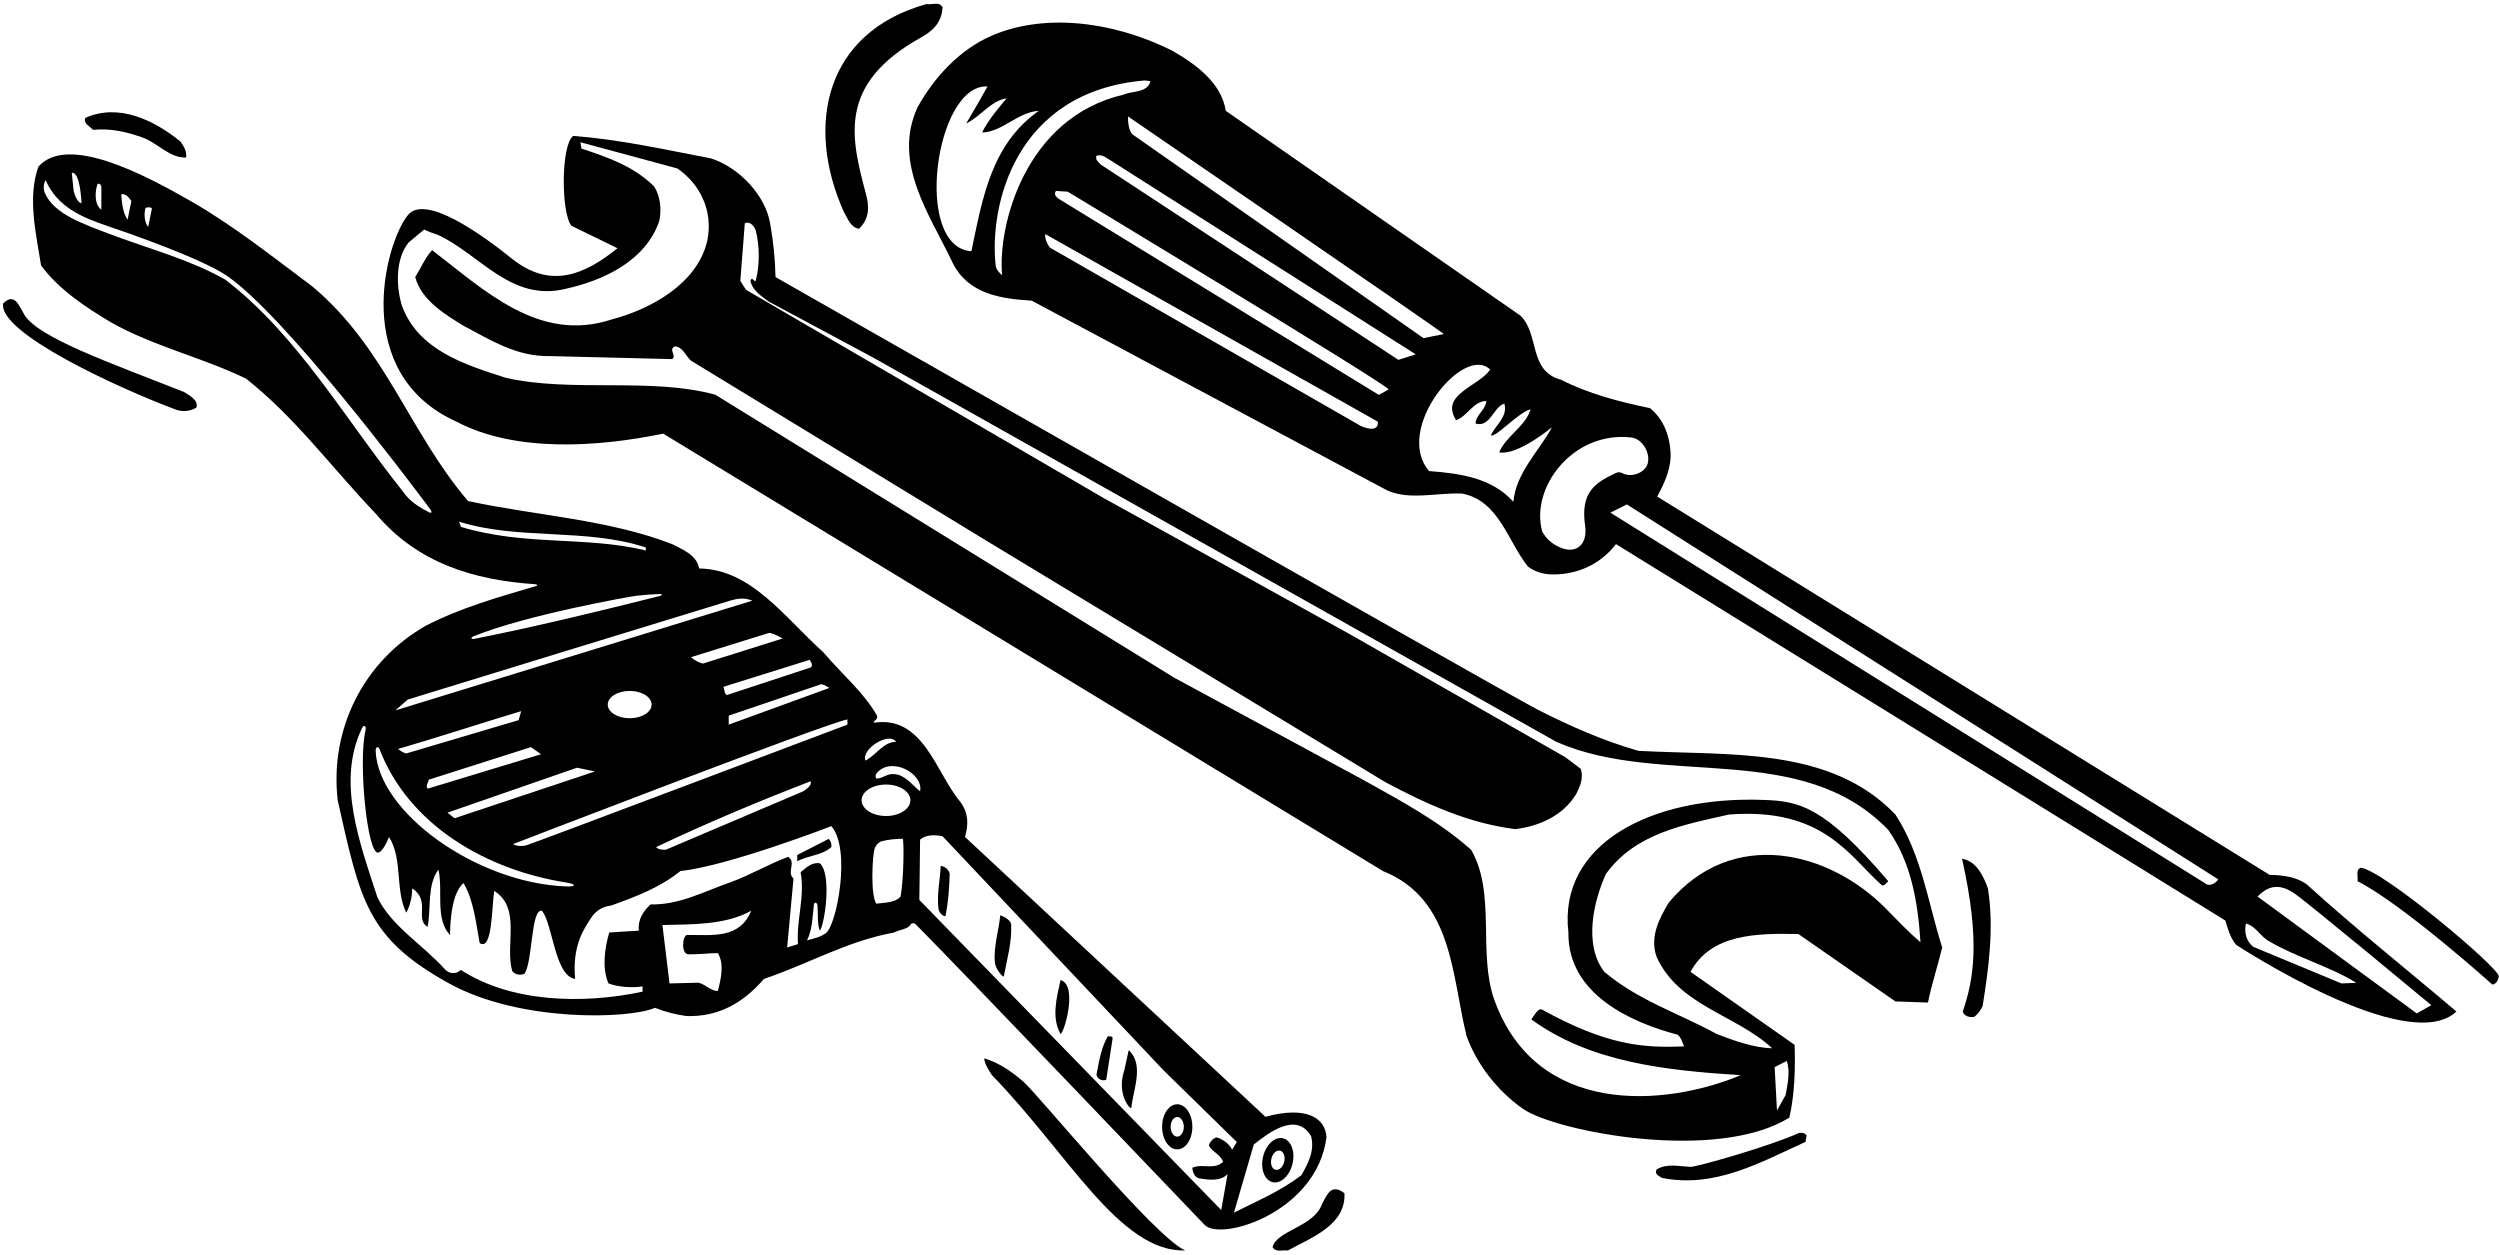 <?xml version="1.0" encoding="UTF-8"?>
<svg xmlns="http://www.w3.org/2000/svg" xmlns:xlink="http://www.w3.org/1999/xlink" width="534pt" height="268pt" viewBox="0 0 534 268" version="1.1">
<g id="surface1">
<path style=" stroke:none;fill-rule:nonzero;fill:rgb(0%,0%,0%);fill-opacity:1;" d="M 170.293 182.625 L 170.293 183.984 C 172.531 182.703 175.492 182.781 177.57 180.945 C 177.652 180.223 177.492 179.664 177.012 179.184 L 170.293 182.625 "/>
<path style=" stroke:none;fill-rule:nonzero;fill:rgb(0%,0%,0%);fill-opacity:1;" d="M 200.934 184.945 C 200.812 187.883 200.062 191.227 200.473 194.203 C 200.605 195.195 201.914 196.008 201.992 195.574 C 202.531 192.688 202.781 189.695 202.852 186.703 C 202.691 185.742 201.895 185.102 200.934 184.945 "/>
<path style=" stroke:none;fill-rule:nonzero;fill:rgb(0%,0%,0%);fill-opacity:1;" d="M 218.66 231.109 C 216.066 228.82 213.258 226.949 210.215 226.062 C 210.371 227.422 211.172 228.543 211.895 229.664 C 228.211 246.445 239.168 267.504 253.172 267.105 C 246.562 264.188 221.93 233.996 218.66 231.109 "/>
<path style=" stroke:none;fill-rule:nonzero;fill:rgb(0%,0%,0%);fill-opacity:1;" d="M 183.492 48.863 C 185.73 46.703 185.691 44.145 184.992 41.523 C 181.746 29.383 178.832 17.965 196.723 8.008 C 199.16 6.648 201.137 4.91 201.332 1.586 C 200.691 0.223 199.012 1.105 197.895 0.863 C 176.23 6.922 171.977 26.746 180.215 45.184 C 181.012 46.543 181.652 48.625 183.492 48.863 "/>
<path style=" stroke:none;fill-rule:nonzero;fill:rgb(0%,0%,0%);fill-opacity:1;" d="M 39.332 83.742 C 23.301 77.426 8.121 72.086 5.215 67.246 C 3.938 65.129 3.156 62.488 0.691 64.781 C -0.578 70.93 24.855 82.777 37.812 87.586 C 39.172 87.984 40.852 87.824 41.973 87.023 C 42.371 85.344 40.371 84.465 39.332 83.742 "/>
<path style=" stroke:none;fill-rule:nonzero;fill:rgb(0%,0%,0%);fill-opacity:1;" d="M 19.895 27.742 C 23.414 27.344 26.934 28.145 30.133 29.266 C 33.492 30.305 36.051 33.742 39.734 33.664 C 39.973 32.465 39.254 31.184 38.531 30.223 C 32.934 25.664 25.332 21.984 18.211 25.184 C 17.734 26.383 19.172 26.941 19.895 27.742 "/>
<path style=" stroke:none;fill-rule:nonzero;fill:rgb(0%,0%,0%);fill-opacity:1;" d="M 484.773 186.863 L 353.973 106.062 C 355.41 103.426 356.691 100.703 356.852 97.586 C 356.852 93.504 355.492 89.664 352.453 87.184 C 345.895 85.824 339.41 84.145 333.41 81.105 C 326.453 79.266 328.852 71.344 324.773 67.426 L 261.812 23.664 C 260.934 17.664 255.254 13.586 250.293 10.781 C 236.578 3.992 222.164 3.105 211.766 7.648 C 205.016 10.598 199.578 16.422 195.973 22.941 C 190.531 34.863 198.691 45.984 203.492 56.145 C 206.773 62.781 213.73 63.824 220.371 64.223 L 296.215 104.703 C 301.012 106.941 306.934 105.184 312.293 105.426 C 320.215 106.941 322.055 115.664 326.371 121.023 C 327.895 122.145 329.652 122.703 331.73 122.703 C 337.094 122.703 341.895 120.465 345.172 116.223 L 475.332 196.625 C 475.895 198.465 476.371 200.305 477.652 201.824 C 477.652 201.824 514.293 225.902 524.691 216.062 C 514.055 207.023 503.254 198.465 492.773 188.945 C 490.531 187.266 487.652 186.945 484.773 186.863 Z M 308.395 71.355 L 304.055 72.223 L 241.895 28.703 C 240.852 27.742 240.934 24.863 240.934 24.863 C 240.934 24.863 308.316 71.035 308.395 71.355 Z M 210.934 18.465 C 209.492 21.105 206.371 26.383 206.371 26.383 C 209.41 24.941 211.73 21.426 215.012 21.023 C 215.012 21.023 210.773 25.824 209.812 28.305 C 214.133 28.145 217.332 23.984 221.895 23.664 C 211.652 30.863 209.812 42.625 207.492 53.664 C 194.977 52.879 199.719 17.871 210.934 18.465 Z M 214.055 58.781 C 214.055 58.781 212.797 57.781 212.691 56.859 C 211.227 44.09 216.703 19.512 244.531 17.184 L 245.73 17.344 C 245.094 19.902 241.895 19.344 239.973 20.223 C 218.84 25.129 213.062 48.438 214.055 58.781 Z M 290.73 91.02 L 224.215 52.863 C 223.652 51.984 223.172 51.105 223.254 49.984 L 294.293 90.062 C 294.293 90.062 294.809 92.699 290.73 91.02 Z M 294.527 84.355 L 226.133 42.465 C 225.57 42.062 225.012 41.426 225.57 40.781 L 228.055 40.941 C 228.055 40.941 296.371 82.145 296.613 83.184 Z M 298.691 76.863 L 235.172 35.184 C 234.613 34.625 233.895 34.145 234.215 33.266 C 235.137 32.973 235.914 33.418 236.684 33.922 C 237.184 34.246 302.395 75.688 302.395 75.688 Z M 323.254 107.184 C 318.773 102.145 311.973 101.105 305.254 100.625 C 297.59 91.684 312.73 73.398 318.293 78.941 C 315.895 82.543 307.492 84.223 311.012 89.742 C 313.254 89.105 314.773 85.586 317.492 85.664 C 317.332 87.504 315.254 88.625 315.172 90.465 C 318.293 91.426 319.012 86.863 321.332 86.223 C 322.133 88.941 319.492 90.781 318.453 92.941 C 319.254 93.742 324.531 87.902 326.934 87.426 C 325.895 91.023 321.652 93.184 320.215 96.625 C 324.215 97.344 331.492 91.266 331.492 91.266 C 328.852 96.223 323.812 100.941 323.254 107.184 Z M 338.578 112.27 C 339.184 116.438 336.551 118.551 332.926 116.797 C 331.484 116.102 330.215 115.062 329.41 113.504 C 326.828 104.207 335.941 92.004 348.477 93.449 C 350.781 93.715 352.609 96.777 351.93 99.062 C 351.355 100.988 348.504 102.082 346.602 101.102 C 346.184 100.887 345.738 100.754 345.172 101.023 C 340.676 103.121 337.551 105.152 338.578 112.27 Z M 470.934 188.625 L 343.973 109.504 L 347.492 107.742 L 473.812 187.824 C 473.254 188.703 471.895 189.504 470.934 188.625 Z M 500.133 210.062 L 481.254 202.223 C 479.73 200.945 479.332 199.023 479.73 197.266 C 481.895 197.824 482.773 200.062 484.773 201.102 C 490.133 204.305 497.953 206.578 503.312 209.938 Z M 516.215 216.465 L 482.215 191.504 C 484.973 188.625 487.492 189.164 489.895 190.703 C 492.293 192.242 519.332 214.703 519.332 214.703 L 516.215 216.465 "/>
<path style=" stroke:none;fill-rule:nonzero;fill:rgb(0%,0%,0%);fill-opacity:1;" d="M 504.293 185.344 C 503.094 185.742 503.73 187.184 503.57 188.223 C 513.41 193.266 532.371 210.305 532.371 210.305 C 533.172 210.223 533.652 209.344 533.73 208.543 C 533.973 206.863 509.172 185.984 504.293 185.344 "/>
<path style=" stroke:none;fill-rule:nonzero;fill:rgb(0%,0%,0%);fill-opacity:1;" d="M 419.094 183.422 C 423.062 201.188 421.562 209.188 419.254 216.062 C 419.492 217.023 420.691 217.422 421.73 217.184 C 422.531 216.543 423.094 215.742 423.492 214.863 C 424.773 206.863 425.973 198.145 424.613 189.742 C 423.652 187.102 422.215 183.984 419.094 183.422 "/>
<path style=" stroke:none;fill-rule:nonzero;fill:rgb(0%,0%,0%);fill-opacity:1;" d="M 251.457 235.871 C 249.672 235.871 248.227 238.031 248.227 240.691 C 248.227 243.352 249.672 245.508 251.457 245.508 C 253.242 245.508 254.688 243.352 254.688 240.691 C 254.688 238.031 253.242 235.871 251.457 235.871 Z M 251.457 242.789 C 250.68 242.789 250.051 241.848 250.051 240.691 C 250.051 239.531 250.68 238.594 251.457 238.594 C 252.234 238.594 252.863 239.531 252.863 240.691 C 252.863 241.848 252.234 242.789 251.457 242.789 "/>
<path style=" stroke:none;fill-rule:nonzero;fill:rgb(0%,0%,0%);fill-opacity:1;" d="M 213.652 195.504 C 213.383 198.547 212.188 202.289 212.5 205.555 C 212.648 207.098 214.348 208.922 214.422 208.516 C 215.105 204.816 216.188 201.301 215.973 197.266 C 215.492 196.305 214.531 195.824 213.652 195.504 "/>
<path style=" stroke:none;fill-rule:nonzero;fill:rgb(0%,0%,0%);fill-opacity:1;" d="M 349.973 160.383 C 342.531 158.266 335.492 155.145 328.602 151.664 C 321.715 148.184 165.652 59.184 165.652 59.184 C 165.57 55.344 165.172 51.504 164.531 47.902 C 163.57 41.664 157.73 35.664 151.812 33.824 C 142.133 31.984 132.613 29.824 122.453 29.023 C 119.812 30.863 119.812 45.504 122.055 48.223 L 131.895 53.023 C 124.934 58.633 117.613 61.91 109.266 55.188 C 103.18 50.289 90.781 41.285 87.094 45.984 C 82.309 51.898 74.711 79.773 97.492 90.062 C 110.055 96.703 127.73 95.504 141.652 92.625 L 295.41 186.062 C 310.371 192.062 310.055 208.383 313.254 221.266 C 315.348 227.176 319.828 233.051 325.355 236.875 C 332.32 241.699 366.758 248.398 382.215 238.703 C 383.332 233.824 383.492 228.305 383.332 223.184 L 361.094 207.586 C 365.492 199.422 375.254 199.344 384.133 199.504 L 404.852 213.902 L 411.812 214.145 C 412.613 210.145 413.895 206.383 414.852 202.383 C 411.812 192.781 410.453 182.543 404.852 173.984 C 390.934 159.426 369.492 161.426 349.973 160.383 Z M 381.652 226.625 C 382.453 228.945 381.812 231.586 381.41 233.902 L 379.562 237.188 L 379.062 227.938 Z M 402.875 194.129 C 390.754 181.762 370.016 176.574 356.453 192.781 C 354.453 196.145 352.371 199.984 353.812 204.305 C 358.531 214.863 370.773 216.703 378.531 223.902 C 374.613 223.824 370.453 222.305 366.691 220.863 C 358.691 216.465 349.973 213.742 342.691 207.586 C 338.215 201.824 340.371 192.543 343.012 186.703 C 349.254 177.984 359.73 176.145 369.332 173.984 C 389.582 172.426 395.082 183.031 401.93 189.051 C 402.379 189.445 403.332 188.223 403.332 188.223 C 389.465 171.961 384.148 171.156 376.816 170.867 C 352.691 169.93 332.785 180.266 335.012 199.184 C 334.832 212.59 348.879 218.52 358.371 221.023 C 359.172 221.742 359.332 222.703 359.73 223.504 C 350.773 223.902 343.062 223.188 329.41 215.664 C 328.527 215.176 327.652 217.023 327.094 217.742 C 339.73 226.945 355.73 228.625 371.812 229.664 C 355.438 236.469 328.219 238.473 319.215 213.656 C 315.613 203.727 319.617 190.637 314.215 181.504 C 307.172 175.266 299.254 171.102 291.41 166.703 L 250.852 144.781 L 152.773 84.305 C 138.934 80.543 122.133 83.902 108.055 80.703 C 99.574 77.984 89.254 74.863 85.812 65.184 C 84.531 60.863 84.531 55.105 87.332 51.742 L 90.613 49.023 C 91.332 49.426 92.531 49.824 93.492 50.145 C 102.531 54.305 109.172 64.625 120.934 61.664 C 128.852 59.902 137.973 55.742 140.852 47.105 C 141.332 44.543 141.012 41.902 139.73 39.824 C 135.254 35.426 129.73 33.586 124.215 31.742 L 123.973 30.383 L 144.691 35.984 C 149.492 39.266 152.371 45.023 151.094 51.344 C 149.012 60.625 138.934 66.062 130.691 68.223 C 115.172 73.344 103.57 62.062 92.293 53.426 C 90.773 55.105 89.895 57.266 88.691 59.184 C 89.973 64.062 94.934 67.105 99.012 69.586 C 104.773 72.625 110.371 76.223 117.492 76.062 C 126.133 76.305 134.852 76.465 143.57 76.703 C 144.613 75.902 142.691 74.703 144.133 73.984 C 145.812 74.062 146.453 75.984 147.57 77.023 L 211.492 115.984 L 295.973 167.105 C 304.691 171.742 313.57 175.824 323.652 177.102 C 328.773 176.465 333.812 174.305 336.691 169.586 C 337.492 167.984 338.293 166.145 337.652 164.223 L 334.371 161.742 L 288.531 135.586 L 235.73 106.383 L 159.332 61.902 L 158.133 59.984 L 159.094 47.664 C 160.293 47.184 161.094 48.383 161.41 49.184 C 162.293 52.465 162.293 56.781 161.41 59.984 C 161.254 60.465 160.613 58.863 160.293 59.984 C 160.691 61.984 162.531 63.184 164.133 64.383 L 186.371 76.305 L 332.453 158.465 C 355.094 168.383 384.691 157.902 403.332 177.266 C 408.215 184.223 409.652 192.543 410.215 201.266 C 407.703 199.133 405.309 196.613 402.875 194.129 "/>
<path style=" stroke:none;fill-rule:nonzero;fill:rgb(0%,0%,0%);fill-opacity:1;" d="M 240.133 228.703 C 238.438 233.688 241.492 237.184 241.652 236.625 C 242.055 232.703 244.453 227.422 241.094 224.305 L 240.133 228.703 "/>
<path style=" stroke:none;fill-rule:nonzero;fill:rgb(0%,0%,0%);fill-opacity:1;" d="M 226.531 209.344 C 225.73 213.023 224.531 217.344 226.531 220.863 C 227.332 220.625 230.293 210.383 226.531 209.344 "/>
<path style=" stroke:none;fill-rule:nonzero;fill:rgb(0%,0%,0%);fill-opacity:1;" d="M 236.691 221.266 C 235.254 223.586 234.773 226.625 234.215 229.504 C 234.293 230.465 235.492 231.023 236.293 230.625 L 237.652 221.824 C 237.652 221.102 236.934 221.586 236.691 221.266 "/>
<path style=" stroke:none;fill-rule:nonzero;fill:rgb(0%,0%,0%);fill-opacity:1;" d="M 274.043 243.137 C 272.305 242.727 270.402 244.492 269.789 247.082 C 269.18 249.672 270.094 252.102 271.832 252.512 C 273.57 252.922 275.473 251.156 276.082 248.566 C 276.691 245.977 275.781 243.543 274.043 243.137 Z M 274.309 248.148 C 274.039 249.273 273.215 250.043 272.453 249.867 C 271.699 249.688 271.301 248.629 271.566 247.5 C 271.832 246.371 272.66 245.602 273.418 245.781 C 274.176 245.961 274.574 247.02 274.309 248.148 "/>
<path style=" stroke:none;fill-rule:nonzero;fill:rgb(0%,0%,0%);fill-opacity:1;" d="M 282.391 257.16 C 280.688 262.062 272.773 262.781 271.812 266.383 C 272.531 267.582 273.973 266.945 275.094 267.105 C 279.812 264.465 287.57 261.742 287.172 254.863 C 284.371 252.777 283.547 255 282.391 257.16 "/>
<path style=" stroke:none;fill-rule:nonzero;fill:rgb(0%,0%,0%);fill-opacity:1;" d="M 384.293 241.984 C 377.973 244.863 362.25 249.312 361.074 249.246 C 358.527 249.109 355.945 248.457 353.812 249.824 C 353.41 250.945 354.371 251.102 354.934 251.586 C 366.293 253.902 376.133 248.223 385.652 243.902 L 385.895 242.543 C 385.492 241.984 384.934 241.902 384.293 241.984 "/>
<path style=" stroke:none;fill-rule:nonzero;fill:rgb(0%,0%,0%);fill-opacity:1;" d="M 283.332 242.945 C 283.16 238.918 279.238 236.105 270.293 238.543 L 206.133 178.781 C 206.852 176.145 206.938 173.812 205.172 171.344 C 199.895 165.105 197.254 152.703 186.613 154.383 C 186.773 153.664 187.57 153.742 187.332 152.863 C 184.531 147.902 179.652 143.824 175.812 139.266 C 167.57 131.902 160.531 121.586 149.332 121.426 C 148.852 118.543 145.73 117.344 143.57 116.223 C 129.973 110.941 114.453 110.145 99.973 107.023 C 87.41 92.305 82.211 74.062 66.613 61.105 C 58.125 54.773 49.789 48.137 40.844 43.012 C 30.852 37.289 14.434 28.586 8.211 35.586 C 5.812 42.223 7.734 50.062 8.773 56.703 C 12.691 61.984 18.293 65.586 23.574 68.781 C 32.773 73.984 43.094 76.305 52.531 80.863 C 63.012 89.105 71.012 100.062 80.211 109.664 C 89.129 120.285 101.199 123.918 114.312 124.789 C 114.73 124.816 114.895 125.062 114.555 125.164 C 106.488 127.535 98.379 129.824 90.934 133.664 C 77.73 141.184 70.371 155.664 72.133 170.945 C 76.973 192.523 78.41 200.336 95.84 210.016 C 111.047 218.465 134.602 217.652 139.895 215.266 C 142.055 216.145 144.293 216.703 146.613 217.023 C 153.332 217.266 158.691 214.305 163.172 209.102 C 172.453 205.984 181.094 200.945 191.012 199.184 C 191.938 198.57 193.949 198.52 194.465 197.512 C 194.617 197.211 195.203 197.047 195.578 197.418 C 204.117 205.949 257.254 261.582 257.254 261.582 C 260.59 265.305 281.289 259.008 283.332 242.945 Z M 191.41 158.465 C 188.773 158.383 187.094 161.344 184.852 162.465 C 183.926 159.953 189.957 156.215 191.41 158.465 Z M 177.172 146.941 L 155.652 154.781 L 155.652 152.863 L 175.41 146.145 C 176.055 146.223 177.172 146.941 177.172 146.941 Z M 172.934 140.941 C 172.934 140.941 173.828 142.082 173.188 142.562 L 155.254 148.465 C 154.691 148.145 154.773 147.344 154.531 146.703 C 160.691 144.781 166.773 142.863 172.934 140.941 Z M 167.172 136.383 L 150.133 141.742 C 149.172 141.504 148.371 141.023 147.57 140.383 L 164.293 135.184 C 165.332 135.266 167.172 136.383 167.172 136.383 Z M 31.094 44.383 C 31.492 44.223 32.438 44.242 32.438 44.562 L 31.652 48.465 C 30.852 47.504 30.691 45.742 31.094 44.383 Z M 28.062 42.938 L 27.254 46.941 C 26.211 45.344 26.051 43.426 25.895 41.504 C 27.012 41.266 27.582 42.379 28.062 42.938 Z M 20.852 39.266 C 21.492 39.105 21.734 39.824 21.652 40.383 L 21.652 44.781 C 20.062 43.688 20.293 40.703 20.852 39.266 Z M 17.414 43.426 C 16.531 43.266 15.973 41.742 15.734 40.781 L 15.332 36.941 C 17.172 36.543 17.414 43.426 17.414 43.426 Z M 91.582 109.402 C 89.5 108.309 87.434 107.055 85.973 104.863 C 73.812 89.664 63.574 71.586 48.133 59.742 C 40.805 55.578 32.645 53.395 24.793 50.488 C 17.391 47.75 11.645 45.695 9.652 41.375 C 9.262 40.527 9.191 39.574 9.734 38.465 C 12.27 44.32 17.699 46.492 23.176 48.352 C 25.477 49.133 42.934 55.039 48.629 59.023 C 60.914 67.609 86.543 101.59 91.871 108.738 C 92.508 109.594 92.004 109.629 91.582 109.402 Z M 98.453 112.543 L 98.051 111.426 C 110.633 115.406 125.277 112.746 137.938 116.938 L 137.973 117.586 C 125.172 114.465 112.188 116.688 98.453 112.543 Z M 101.281 135.863 C 112.457 131.344 134.461 127.43 135.961 127.254 C 137.57 127.062 139.215 126.957 140.816 126.879 C 141.559 126.844 141.551 127.148 140.816 127.336 C 127.738 130.613 114.434 133.855 101.414 136.441 C 100.559 136.613 100.398 136.219 101.281 135.863 Z M 87.094 149.426 C 87.094 149.426 154.715 128.645 156.164 128.234 C 157.613 127.824 159.094 127.621 160.691 128.305 L 84.453 151.742 Z M 139.184 150.5 C 139.184 152.109 137.09 153.418 134.5 153.418 C 131.914 153.418 129.816 152.109 129.816 150.5 C 129.816 148.891 131.914 147.582 134.5 147.582 C 137.09 147.582 139.184 148.891 139.184 150.5 Z M 91.574 166.543 L 113.41 159.586 L 115.57 161.105 L 91.332 168.465 C 90.852 167.824 91.492 167.184 91.574 166.543 Z M 86.773 160.941 C 86.051 160.781 85.574 160.383 85.012 159.984 C 93.812 157.426 102.531 154.543 111.332 151.902 L 110.773 153.824 Z M 123.254 163.984 L 127.094 164.781 L 97.094 174.781 L 95.574 173.586 Z M 81.039 159.945 C 87.328 176.371 104.055 185.855 120.93 188.504 C 123.094 188.844 123.133 189.418 121.059 189.348 C 101.773 188.684 80.672 173.438 80.238 160.312 C 80.211 159.555 80.801 159.328 81.039 159.945 Z M 146.812 199.707 C 145.754 199.711 145.395 203.809 147.062 203.84 C 149.16 203.883 151.371 203.586 153.332 203.586 C 154.773 205.902 153.973 209.184 153.332 211.664 C 151.73 211.664 150.691 210.223 149.172 209.902 L 143.012 210.062 L 141.492 197.586 C 148.133 197.422 154.934 197.586 160.453 194.543 C 157.984 200.613 152.125 199.676 146.812 199.707 Z M 176.371 199.344 C 175.172 200.223 173.73 200.465 172.371 200.863 C 173.512 198.648 173.551 195.938 173.832 193.316 C 173.906 192.621 174.551 192.668 174.613 193.434 C 174.758 195.219 174.531 197.156 175.094 198.781 C 176.055 197.984 177.812 186.703 175.094 184.383 C 173.332 184.145 172.215 185.344 171.012 186.305 C 171.973 191.664 170.055 196.543 170.453 201.664 L 168.133 202.383 L 169.492 187.664 C 167.973 186.305 170.133 184.223 168.371 183.023 C 164.215 184.543 160.371 186.863 156.215 188.383 C 150.613 190.305 145.172 193.344 138.934 193.184 C 137.332 194.703 136.215 196.465 136.453 198.781 L 130.133 199.184 C 129.172 202.465 128.531 206.781 129.973 210.062 C 132.133 210.863 135.012 211.023 137.254 210.703 L 137.254 211.824 C 124.453 214.543 109.172 214.145 98.453 207.184 C 97.41 208.145 95.973 208.062 95.012 207.023 C 90.371 201.824 83.574 197.824 80.613 191.664 C 76.812 179.938 71.871 167.035 77.285 155.609 C 77.727 154.68 78.324 154.988 78.066 156.062 C 76.5 162.586 78.43 182.684 80.809 182.109 C 81.379 181.969 82.141 181.109 83.094 178.781 C 86.051 183.422 84.371 190.062 86.773 194.945 C 86.773 194.945 88.062 192.812 88.051 189.742 C 92.062 192.438 88.531 196.305 91.332 197.984 C 92.133 193.902 91.172 189.102 93.652 185.742 C 94.691 190.305 92.852 196.223 96.133 199.742 C 96.133 199.742 95.973 191.102 99.012 188.625 C 101.172 192.305 101.652 197.023 102.453 201.422 C 105.188 203.312 105.012 193.742 105.57 190.305 C 111.41 193.984 107.812 201.824 109.41 207.422 C 110.055 208.223 111.172 208.383 112.055 207.984 C 113.812 205.184 113.41 194.062 115.73 194.543 C 118.055 197.102 118.438 208.438 122.852 209.102 C 122.188 202.062 124.691 198.465 126.227 196.113 C 127.145 194.703 128.465 193.664 130.531 193.422 C 135.652 191.586 140.852 189.664 145.332 186.062 C 155.652 184.945 177.57 176.465 177.57 176.465 C 181.879 181.34 178.688 197.812 176.371 199.344 Z M 140.133 180.945 C 150.934 175.824 161.973 171.184 173.172 166.863 C 173.41 167.902 172.215 168.543 171.57 169.023 L 142.215 181.504 C 141.41 181.504 140.691 181.504 140.133 180.945 Z M 181.012 154.781 C 181.012 154.781 113.336 180.344 112.438 180.559 C 111.496 180.781 110.516 180.793 109.57 180.305 C 109.57 180.305 176.055 154.625 181.012 153.664 Z M 192.371 191.504 C 191.172 192.863 189.012 192.781 187.172 193.023 C 185.895 191.102 186.352 182.707 186.805 181.309 C 187.016 180.672 187.402 180.121 188.133 179.742 C 189.543 179.34 191.293 179.164 192.812 179.164 C 193.102 179.164 193.094 187.504 192.371 191.504 Z M 189.25 174.297 C 186.371 174.297 184.035 172.793 184.035 170.938 C 184.035 169.082 186.371 167.578 189.25 167.578 C 192.129 167.578 194.465 169.082 194.465 170.938 C 194.465 172.793 192.129 174.297 189.25 174.297 Z M 190.773 165.344 C 189.41 165.266 188.531 166.305 187.172 166.305 C 186.922 165.875 187.008 165.461 187.266 165.148 C 190.309 161.469 197.301 165.184 196.531 169.023 C 194.852 167.742 193.254 165.344 190.773 165.344 Z M 259.895 242.945 C 259.094 243.102 258.453 243.902 258.215 244.625 C 258.773 245.984 260.691 246.543 261.254 248.145 C 259.41 249.984 256.934 248.465 254.691 249.422 C 254.691 250.465 255.332 251.742 256.453 251.742 C 258.371 252.062 260.773 252.305 262.215 250.781 L 260.852 258.465 L 196.371 192.223 L 196.531 179.344 C 197.812 178.223 199.73 178.305 201.332 178.625 L 248.613 228.703 L 264.188 243.938 L 263.172 245.586 C 262.613 244.305 261.172 243.344 259.895 242.945 Z M 267.812 244.465 C 270.934 241.984 276.934 237.344 280.055 242.703 C 280.852 245.824 279.41 248.543 277.973 251.023 C 273.492 254.465 268.453 256.543 263.57 259.023 L 267.812 244.465 "/>
</g>
</svg>
